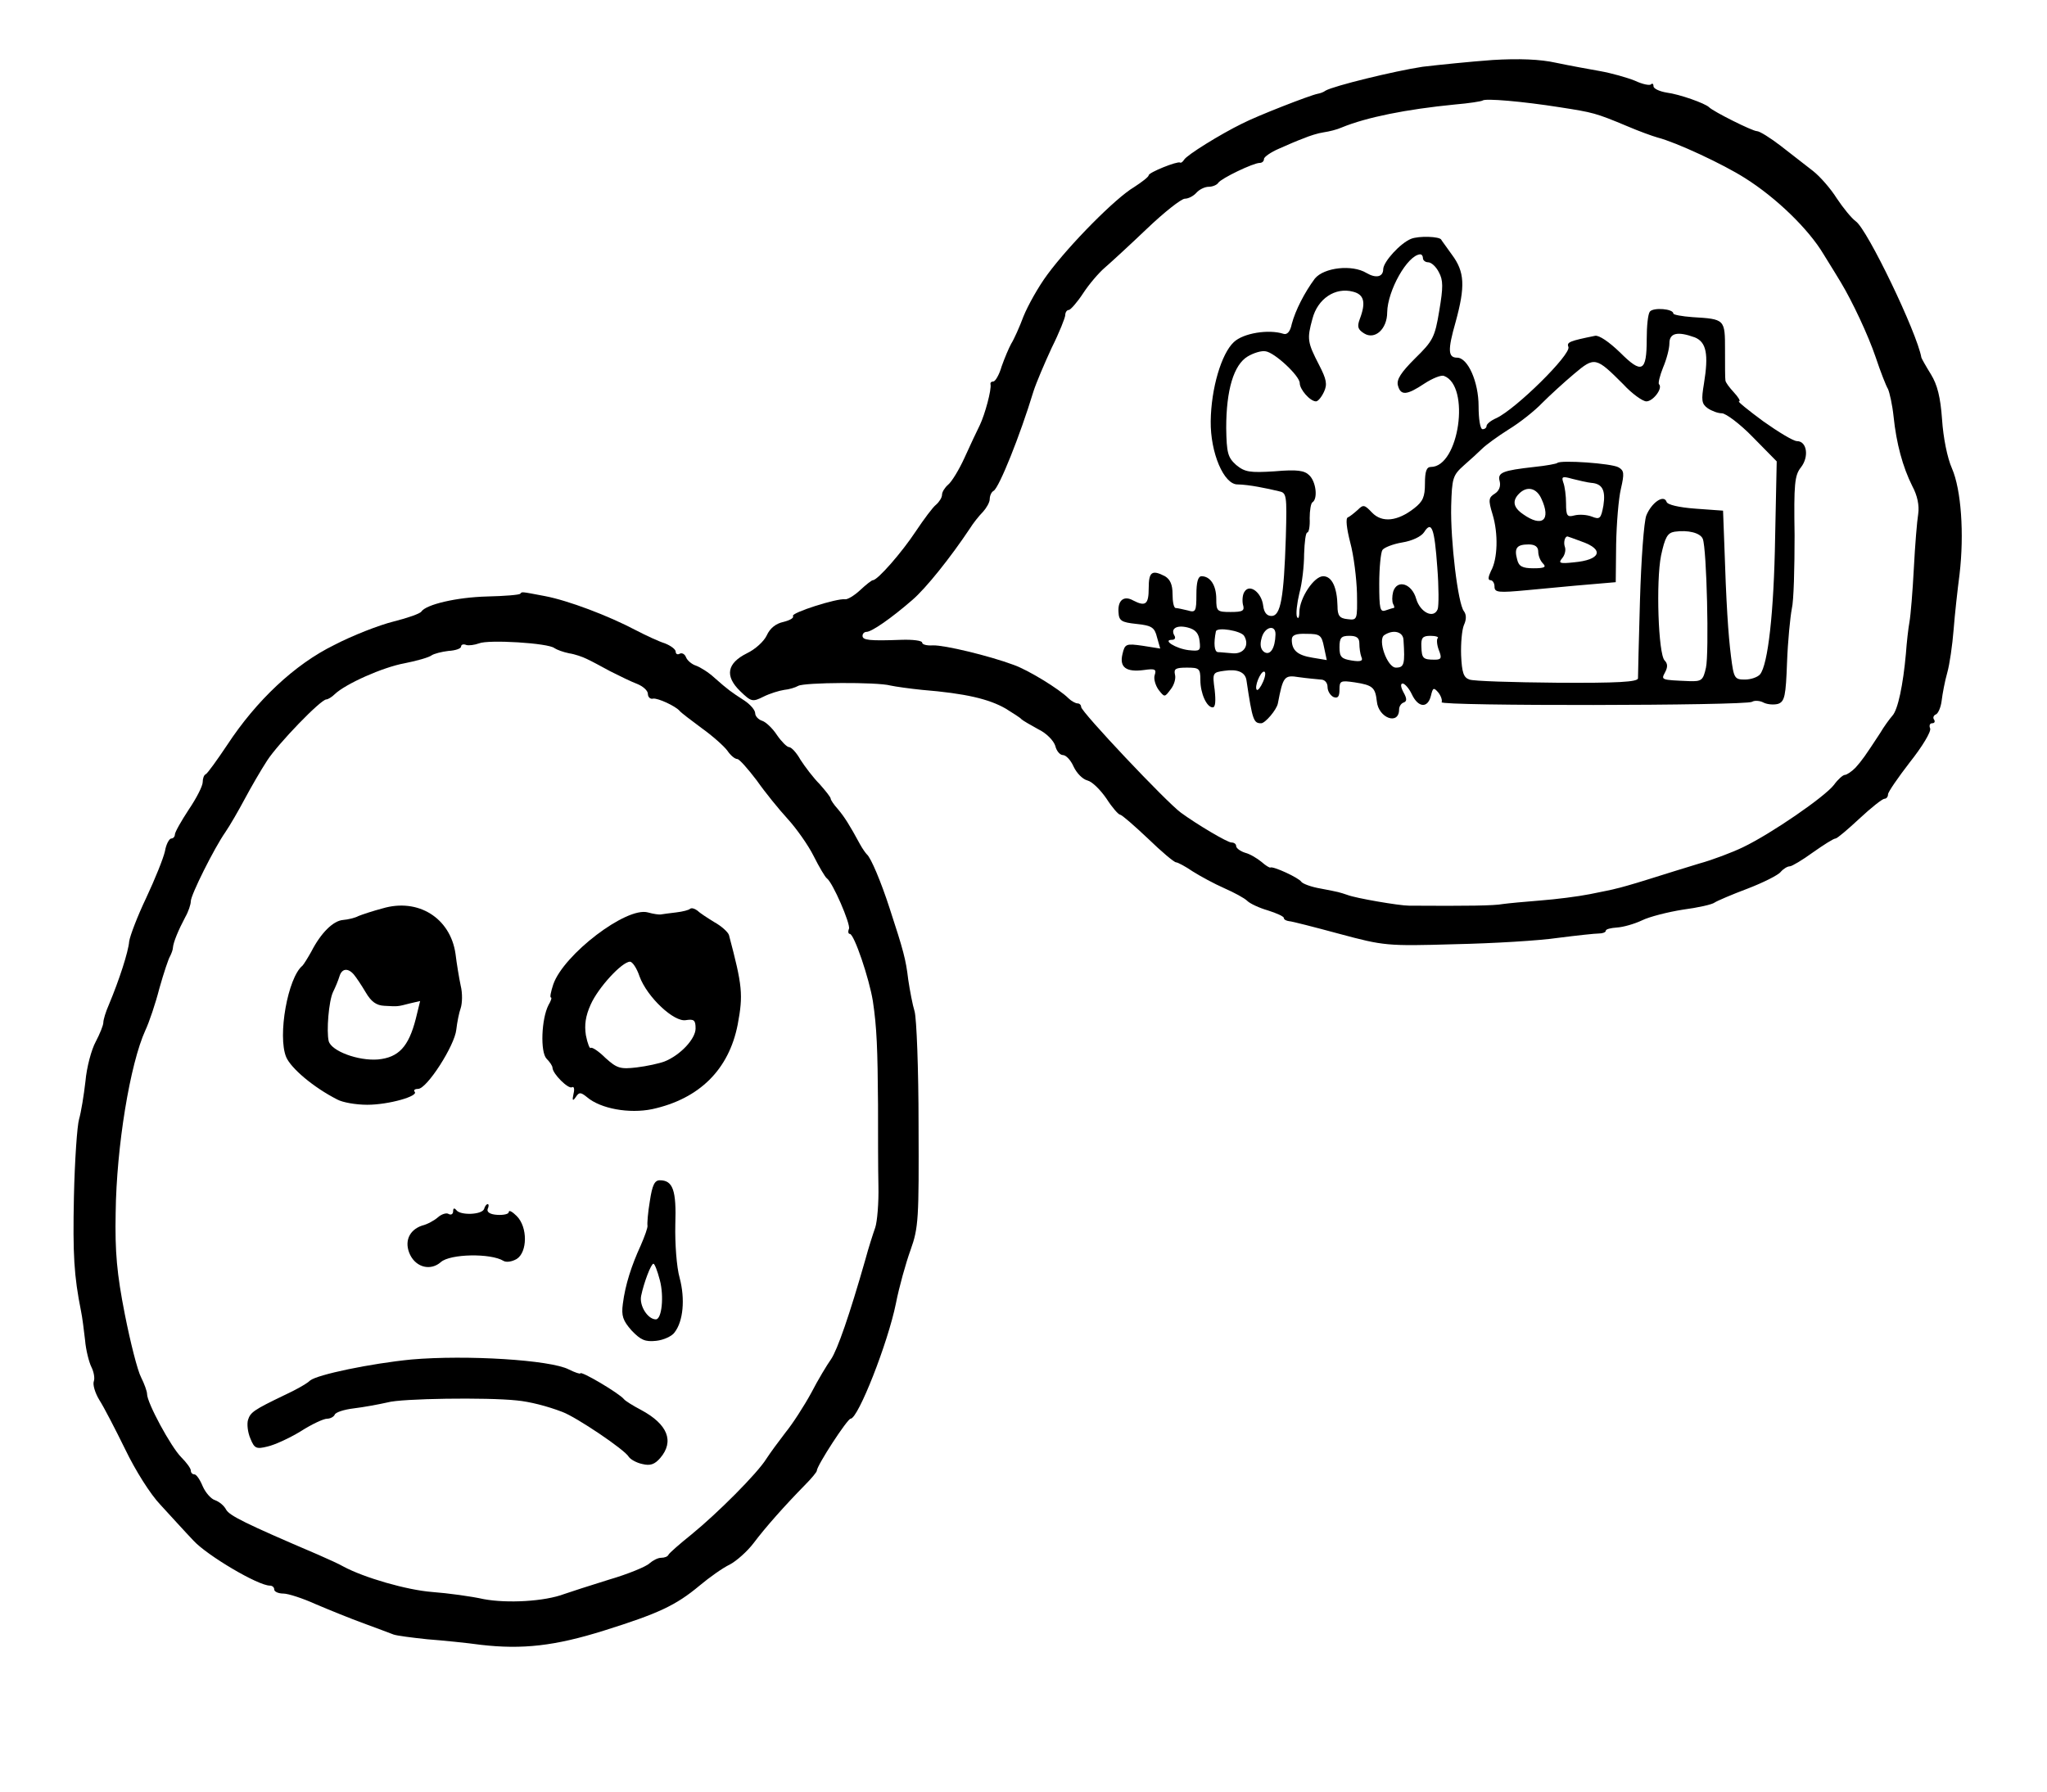 <?xml version="1.0" standalone="no"?>
<!DOCTYPE svg PUBLIC "-//W3C//DTD SVG 20010904//EN"
 "http://www.w3.org/TR/2001/REC-SVG-20010904/DTD/svg10.dtd">
<svg version="1.0" xmlns="http://www.w3.org/2000/svg"
 width="515pt" height="451pt" viewBox="0 0 515 451"
 preserveAspectRatio="xMidYMid meet">
<g transform="translate(0,451) scale(0.1,-0.1)"
fill="#000000" stroke="none">
<path d="M3755 4359 c-55 -4 -134 -12 -176 -17 -72 -11 -223 -48 -244 -60 -5
-4 -14 -7 -20 -8 -20 -4 -151 -55 -190 -75 -55 -27 -139 -79 -146 -91 -3 -5
-8 -9 -10 -7 -7 4 -79 -25 -79 -32 0 -4 -17 -17 -37 -30 -46 -27 -162 -144
-218 -220 -23 -31 -49 -78 -60 -105 -10 -27 -24 -58 -31 -69 -6 -11 -17 -37
-24 -57 -6 -21 -16 -38 -21 -38 -5 0 -8 -3 -7 -7 3 -13 -14 -76 -27 -103 -7
-14 -24 -50 -38 -81 -14 -31 -33 -62 -42 -69 -8 -7 -15 -18 -15 -25 0 -7 -7
-18 -15 -25 -8 -6 -31 -37 -51 -67 -35 -53 -96 -123 -108 -123 -3 0 -17 -11
-32 -25 -15 -14 -32 -24 -38 -23 -20 3 -136 -34 -131 -42 3 -5 -8 -11 -24 -15
-19 -4 -34 -16 -42 -34 -7 -15 -29 -35 -50 -45 -50 -25 -56 -57 -17 -95 28
-27 31 -28 59 -14 16 8 39 15 52 17 12 1 28 6 35 10 15 9 199 10 232 1 14 -3
50 -8 80 -11 110 -9 168 -23 210 -47 19 -12 37 -23 40 -27 3 -3 22 -14 42 -25
21 -10 39 -29 43 -42 3 -13 12 -23 19 -23 8 0 20 -13 27 -29 8 -17 23 -32 35
-35 12 -3 33 -24 48 -46 14 -22 30 -40 34 -40 4 0 35 -27 70 -60 34 -33 66
-60 71 -60 4 0 23 -10 42 -23 19 -12 54 -31 79 -42 25 -11 51 -25 58 -32 7 -7
31 -18 52 -24 22 -7 40 -15 40 -19 0 -4 6 -7 13 -8 6 0 64 -15 127 -32 112
-30 119 -31 290 -26 96 2 213 9 260 16 47 6 93 11 103 11 9 0 17 3 17 7 0 4
13 7 28 8 16 1 44 9 63 18 18 9 65 21 103 27 38 5 74 13 80 18 6 4 43 20 83
35 39 15 77 34 83 42 7 8 17 14 23 14 5 0 32 16 58 35 27 19 52 35 57 35 4 0
31 23 60 50 30 28 58 50 63 50 5 0 9 5 9 11 0 6 25 42 55 81 31 39 54 77 51
85 -3 7 -1 13 5 13 6 0 8 4 5 9 -4 5 -1 11 4 13 6 2 13 18 15 35 2 17 8 49 14
70 6 21 13 70 16 108 3 39 10 102 15 140 12 102 4 213 -19 266 -12 27 -22 78
-25 123 -4 57 -12 88 -28 114 -13 21 -23 39 -24 42 -11 63 -136 323 -165 343
-11 8 -32 34 -48 58 -15 24 -42 55 -60 69 -18 14 -54 42 -81 63 -26 20 -53 37
-60 37 -11 0 -109 49 -120 60 -10 10 -75 33 -107 37 -18 3 -33 10 -33 16 0 6
-3 8 -6 5 -3 -4 -22 0 -41 9 -20 8 -59 19 -87 24 -28 5 -78 14 -111 21 -40 9
-94 11 -160 7z m170 -119 c83 -13 89 -14 170 -48 28 -12 61 -24 75 -28 47 -12
165 -67 220 -102 78 -49 160 -128 198 -192 19 -30 38 -62 43 -70 29 -48 69
-133 88 -189 12 -36 26 -72 31 -80 4 -9 11 -40 14 -69 7 -68 23 -127 47 -175
13 -24 18 -49 15 -70 -3 -18 -8 -79 -11 -137 -3 -58 -8 -118 -11 -135 -3 -16
-7 -52 -9 -80 -7 -78 -20 -141 -34 -156 -7 -8 -21 -27 -31 -44 -38 -58 -45
-68 -62 -87 -10 -10 -22 -18 -27 -18 -4 0 -17 -11 -27 -25 -23 -30 -158 -123
-229 -157 -27 -13 -77 -32 -110 -41 -33 -10 -91 -28 -129 -40 -38 -12 -74 -22
-80 -23 -6 -2 -36 -8 -66 -14 -30 -6 -86 -13 -125 -16 -38 -3 -81 -7 -95 -9
-21 -4 -86 -5 -235 -4 -25 0 -135 19 -155 27 -21 7 -20 7 -67 16 -24 4 -45 12
-49 17 -6 10 -71 40 -78 36 -2 -1 -12 5 -22 14 -11 9 -29 20 -41 23 -13 4 -23
12 -23 17 0 5 -5 9 -12 9 -10 0 -86 45 -127 75 -37 27 -251 254 -251 266 0 5
-4 9 -9 9 -5 0 -16 6 -23 13 -23 23 -101 71 -138 84 -62 23 -174 50 -203 49
-15 -1 -27 2 -27 7 0 5 -24 8 -52 7 -81 -3 -98 -1 -98 10 0 6 5 10 10 10 13 0
62 34 115 80 35 30 97 108 145 180 8 13 23 32 33 42 9 10 17 24 17 32 0 8 4
18 10 21 14 9 66 138 100 250 7 22 28 71 46 110 19 38 34 76 34 82 0 7 4 13 9
13 4 0 21 19 36 42 15 23 39 51 54 64 14 12 62 56 106 98 44 42 87 76 96 76 9
0 22 7 29 15 7 8 21 15 31 15 10 0 21 5 24 10 7 11 88 50 104 50 6 0 11 4 11
10 0 5 17 17 38 26 20 9 48 21 62 26 14 6 36 13 50 15 14 2 34 7 45 12 63 26
163 46 285 58 36 3 67 8 70 10 6 6 100 -2 195 -17z"/>
<path d="M3550 3909 c-27 -11 -69 -57 -70 -76 0 -20 -18 -24 -42 -10 -36 22
-107 14 -130 -14 -26 -35 -49 -80 -58 -114 -4 -20 -12 -28 -21 -25 -37 12
-101 2 -125 -21 -31 -29 -57 -116 -58 -199 -1 -79 33 -160 68 -159 12 0 35 -3
51 -6 17 -3 40 -8 52 -11 20 -4 21 -8 18 -116 -5 -153 -13 -198 -36 -198 -12
0 -19 9 -21 26 -4 33 -34 56 -47 35 -5 -7 -6 -22 -4 -32 5 -16 0 -19 -31 -19
-34 0 -36 2 -36 33 0 34 -15 57 -37 57 -9 0 -13 -15 -13 -46 0 -43 -2 -46 -22
-40 -13 3 -26 6 -30 6 -5 0 -8 16 -8 35 0 24 -6 37 -19 45 -33 17 -41 11 -41
-30 0 -41 -8 -47 -39 -31 -23 13 -39 1 -37 -29 1 -22 7 -26 45 -30 39 -4 46
-9 52 -34 l8 -28 -44 7 c-42 6 -45 5 -51 -21 -8 -33 9 -46 54 -40 28 4 32 2
27 -13 -3 -9 2 -26 10 -37 15 -19 15 -19 30 1 9 11 14 28 11 38 -3 14 2 17 30
17 31 0 34 -2 34 -31 0 -34 16 -69 31 -69 7 0 8 16 5 44 -6 43 -5 44 24 48 33
5 53 -3 56 -24 15 -101 18 -108 37 -108 10 0 39 34 42 50 13 68 16 72 53 66
21 -3 45 -5 55 -6 10 0 17 -8 17 -19 0 -10 7 -21 15 -25 11 -4 15 1 15 19 0
22 3 23 38 18 46 -7 52 -13 56 -48 4 -42 56 -61 56 -20 0 7 5 15 11 17 9 3 9
10 0 26 -7 13 -8 22 -2 22 5 0 16 -12 23 -27 16 -34 40 -36 48 -4 5 21 7 22
19 8 7 -9 10 -20 8 -24 -7 -10 765 -9 781 1 6 4 20 3 29 -2 10 -5 27 -6 37 -3
16 6 19 20 22 104 2 54 8 114 12 135 5 20 7 104 7 185 -2 129 0 151 16 171 21
27 15 66 -10 66 -9 0 -47 23 -85 50 -38 28 -65 50 -61 50 5 0 -1 10 -13 23
-11 12 -21 25 -21 30 -1 4 -1 38 -1 76 0 78 0 78 -82 83 -27 2 -48 6 -48 9 0
12 -50 16 -59 5 -5 -6 -8 -37 -8 -69 0 -83 -12 -89 -67 -34 -28 27 -53 44 -63
42 -64 -13 -72 -16 -67 -28 7 -19 -132 -156 -181 -179 -14 -6 -25 -15 -25 -20
0 -4 -4 -8 -10 -8 -6 0 -10 26 -10 58 0 61 -27 122 -54 122 -23 0 -24 19 -4
89 25 91 23 127 -9 170 -14 20 -27 37 -27 38 -4 8 -56 10 -76 2z m30 -49 c0
-5 6 -10 13 -10 8 0 20 -11 27 -25 11 -20 11 -38 1 -97 -11 -67 -16 -76 -61
-120 -35 -35 -47 -53 -43 -68 7 -26 22 -25 67 5 20 13 42 22 49 19 67 -25 38
-229 -33 -229 -11 0 -15 -11 -15 -42 0 -33 -5 -45 -27 -62 -42 -33 -81 -37
-106 -11 -19 20 -22 21 -36 7 -9 -8 -20 -17 -25 -19 -6 -2 -3 -28 6 -63 9 -33
16 -91 17 -128 1 -67 1 -68 -24 -65 -20 2 -25 9 -25 33 -1 47 -14 75 -36 75
-23 0 -59 -54 -60 -90 0 -14 -3 -19 -6 -12 -3 7 0 34 6 59 7 25 12 69 12 99 1
30 4 54 8 54 4 0 7 16 6 36 0 19 3 38 7 40 14 9 9 52 -8 68 -12 12 -30 15 -87
10 -63 -4 -75 -2 -97 16 -21 19 -24 30 -25 93 0 96 19 159 54 180 15 9 35 15
45 13 23 -3 86 -62 86 -80 0 -16 26 -46 41 -46 5 0 14 11 20 24 9 19 6 32 -12
67 -30 58 -31 66 -17 117 13 50 57 80 102 68 28 -7 33 -27 17 -69 -7 -19 -5
-26 11 -36 27 -17 58 11 58 53 1 55 51 144 83 146 4 0 7 -4 7 -10z m684 -199
c29 -12 35 -42 23 -116 -7 -42 -6 -51 9 -62 10 -7 26 -13 36 -13 10 0 46 -27
78 -60 l60 -61 -4 -192 c-3 -188 -18 -320 -38 -344 -6 -7 -23 -13 -38 -13 -26
0 -28 3 -35 58 -7 56 -12 131 -17 287 l-3 80 -69 5 c-42 3 -71 10 -73 17 -7
20 -38 -2 -51 -34 -6 -15 -13 -111 -16 -213 -3 -102 -5 -190 -5 -197 -1 -9
-51 -12 -203 -11 -112 1 -211 4 -221 8 -15 5 -19 18 -21 61 -1 30 2 64 7 76 7
15 6 27 0 35 -15 19 -34 177 -32 265 2 70 4 77 32 102 16 14 37 33 46 42 9 9
39 31 66 48 28 17 66 47 85 67 19 19 55 52 80 73 52 44 55 43 124 -26 22 -24
49 -43 58 -43 17 0 42 33 32 43 -3 2 2 22 10 42 9 21 16 48 16 61 0 26 20 31
64 15z m-648 -578 c4 -50 4 -98 1 -106 -10 -25 -44 -8 -54 26 -11 39 -48 50
-58 18 -3 -12 -3 -25 0 -31 3 -5 4 -10 1 -10 -2 0 -11 -3 -20 -6 -14 -5 -16 4
-16 67 0 41 4 79 8 85 4 6 26 15 50 19 25 4 48 15 55 26 19 30 26 9 33 -88z
m668 71 c10 -25 16 -288 8 -324 -7 -32 -11 -35 -42 -34 -72 3 -71 3 -61 22 7
13 7 22 -1 30 -16 16 -22 199 -9 264 10 46 16 57 34 60 34 5 65 -3 71 -18z
m-1266 -257 c3 -25 1 -26 -28 -23 -32 4 -67 26 -41 26 7 0 9 5 6 10 -11 18 5
28 33 21 20 -5 28 -15 30 -34z m112 13 c14 -23 0 -46 -28 -44 -15 1 -32 3 -38
3 -9 1 -11 22 -5 52 2 12 63 2 71 -11z m79 3 c-1 -34 -13 -53 -28 -44 -9 6
-12 18 -7 35 7 29 36 36 35 9z m122 -31 l7 -33 -36 6 c-37 6 -52 18 -52 45 0
12 10 16 37 15 34 0 38 -3 44 -33z m200 18 c4 -61 2 -70 -19 -70 -22 0 -47 71
-29 82 23 15 47 8 48 -12z m-111 -9 c0 -11 2 -26 5 -34 5 -10 -1 -13 -25 -9
-25 4 -30 9 -30 33 0 24 4 29 25 29 18 0 25 -5 25 -19z m197 13 c-3 -3 -2 -17
3 -30 8 -20 6 -24 -10 -24 -30 0 -33 3 -34 33 -1 22 3 27 23 27 13 0 22 -3 18
-6z m-439 -109 c-6 -14 -13 -23 -16 -21 -7 7 9 46 18 46 5 0 4 -11 -2 -25z"/>
<path d="M3918 3345 c-2 -2 -28 -7 -58 -10 -80 -9 -93 -14 -87 -36 3 -12 -1
-24 -12 -31 -16 -10 -17 -16 -6 -52 15 -49 13 -113 -4 -143 -7 -15 -8 -23 -1
-23 5 0 10 -7 10 -16 0 -15 9 -16 83 -9 45 4 114 11 152 14 l70 6 1 95 c1 52
6 115 12 140 9 39 8 46 -6 54 -17 10 -146 19 -154 11z m85 -50 c28 -2 37 -18
31 -57 -6 -33 -9 -36 -29 -28 -13 5 -32 6 -44 3 -18 -5 -21 -1 -21 30 0 19 -3
43 -7 53 -5 15 -2 16 23 9 16 -4 37 -9 47 -10z m-125 -40 c25 -54 2 -73 -46
-39 -25 17 -28 34 -10 52 20 20 44 14 56 -13z m102 -108 c57 -20 47 -46 -20
-52 -36 -4 -40 -2 -30 10 7 8 10 21 7 29 -4 11 0 27 7 26 1 0 17 -6 36 -13z
m-110 -25 c0 -10 5 -23 12 -30 9 -9 4 -12 -24 -12 -28 0 -37 5 -41 22 -8 29
-1 38 29 38 16 0 24 -6 24 -18z"/>
<path d="M1309 3016 c-2 -3 -40 -6 -84 -7 -76 -2 -153 -20 -165 -38 -3 -5 -34
-16 -70 -25 -36 -9 -103 -35 -149 -59 -100 -49 -196 -140 -269 -251 -26 -39
-50 -72 -54 -74 -5 -2 -8 -11 -8 -20 0 -10 -16 -41 -35 -69 -19 -29 -35 -57
-35 -63 0 -5 -4 -10 -9 -10 -5 0 -13 -14 -16 -32 -4 -18 -25 -70 -47 -117 -22
-46 -41 -96 -43 -110 -2 -26 -25 -97 -51 -159 -8 -18 -14 -38 -14 -45 0 -7 -9
-29 -19 -48 -11 -20 -23 -65 -26 -100 -4 -35 -11 -78 -16 -95 -5 -17 -11 -105
-13 -195 -3 -146 0 -199 18 -289 3 -14 7 -46 10 -72 2 -25 10 -56 16 -68 6
-12 9 -28 6 -36 -3 -8 3 -29 14 -47 11 -17 40 -73 65 -124 25 -52 63 -113 89
-140 24 -26 61 -67 83 -90 34 -37 162 -113 192 -113 6 0 11 -4 11 -10 0 -5 10
-10 23 -10 12 0 49 -12 82 -27 33 -14 87 -36 120 -48 33 -12 67 -25 75 -28 8
-3 47 -8 85 -12 39 -3 99 -9 135 -14 104 -12 186 -3 310 36 137 43 180 63 240
113 25 21 59 45 76 53 17 9 44 33 60 54 30 40 79 95 129 146 17 17 30 33 30
36 0 13 77 131 85 131 19 0 94 191 114 290 8 41 25 102 37 135 20 56 21 78 20
315 0 140 -5 268 -10 285 -5 16 -12 53 -16 80 -6 51 -12 73 -47 180 -21 65
-47 127 -57 135 -3 3 -11 14 -17 25 -27 50 -40 70 -56 89 -10 11 -18 23 -18
26 0 4 -13 20 -28 37 -16 16 -37 44 -48 61 -10 18 -23 32 -29 32 -5 0 -19 14
-30 30 -11 17 -28 33 -37 36 -10 3 -18 12 -18 19 0 8 -12 22 -27 32 -34 22
-41 27 -75 57 -15 14 -36 27 -47 31 -10 3 -22 13 -25 21 -3 8 -10 12 -16 9 -5
-3 -10 -1 -10 5 0 6 -12 15 -27 21 -16 5 -48 20 -73 33 -70 37 -171 75 -229
86 -63 12 -57 11 -62 6z m86 -137 c6 -4 22 -10 37 -13 14 -2 34 -9 44 -14 11
-5 37 -19 59 -31 22 -11 52 -26 68 -32 15 -6 27 -17 27 -25 0 -8 6 -14 13 -12
12 2 57 -19 67 -31 3 -4 28 -23 55 -43 28 -20 57 -46 65 -57 8 -12 19 -21 25
-21 5 0 27 -25 49 -54 21 -30 56 -73 78 -97 21 -23 51 -65 65 -93 14 -28 29
-53 33 -56 15 -10 60 -115 56 -127 -3 -7 -2 -13 2 -13 11 0 49 -113 58 -169
10 -66 12 -122 13 -261 0 -69 0 -160 1 -204 1 -43 -3 -90 -8 -105 -5 -14 -17
-51 -25 -81 -40 -140 -70 -226 -86 -250 -10 -14 -33 -52 -50 -85 -18 -33 -47
-78 -65 -100 -17 -22 -39 -52 -48 -66 -23 -37 -123 -137 -188 -190 -30 -24
-56 -47 -58 -51 -2 -5 -10 -8 -19 -8 -8 0 -21 -7 -29 -14 -8 -8 -54 -27 -102
-41 -48 -15 -98 -31 -112 -36 -50 -19 -144 -24 -203 -13 -31 7 -90 15 -130 18
-64 5 -171 36 -223 64 -10 6 -39 19 -64 30 -185 79 -222 98 -231 113 -5 10
-17 20 -28 24 -10 3 -24 19 -31 35 -7 17 -16 30 -21 30 -5 0 -9 4 -9 10 0 5
-11 20 -24 33 -26 26 -86 137 -86 159 0 7 -7 26 -15 42 -9 17 -27 88 -41 159
-20 102 -25 156 -23 256 2 165 36 374 75 459 9 19 25 66 35 105 11 39 23 75
27 81 3 6 7 16 7 21 1 14 14 45 31 77 8 14 14 32 14 40 0 16 59 134 87 174 11
16 33 54 49 84 16 30 41 73 56 96 27 42 135 154 149 154 4 0 14 6 21 13 27 26
121 68 176 78 31 6 62 15 68 20 6 4 25 9 42 11 18 1 32 6 32 11 0 5 6 7 13 4
6 -2 21 0 32 4 23 10 175 1 190 -12z"/>
<path d="M962 2224 c-23 -6 -50 -15 -60 -19 -9 -5 -27 -9 -39 -10 -25 -2 -56
-33 -80 -80 -9 -16 -19 -32 -22 -35 -37 -30 -63 -177 -41 -230 12 -28 68 -76
129 -107 13 -7 46 -13 75 -13 54 0 131 22 119 33 -3 4 1 7 9 7 22 0 92 109 96
149 2 18 7 43 11 54 4 12 5 37 0 57 -4 19 -10 55 -13 80 -13 90 -94 141 -184
114z m-72 -166 c6 -7 20 -28 30 -45 14 -24 27 -33 47 -34 35 -2 33 -2 64 6
l26 6 -11 -45 c-18 -70 -43 -97 -95 -102 -50 -4 -117 21 -124 46 -6 25 0 101
11 124 6 12 13 29 16 39 6 20 21 22 36 5z"/>
<path d="M1736 2223 c-3 -3 -18 -7 -35 -9 -16 -2 -33 -4 -38 -5 -4 -1 -19 1
-33 5 -54 15 -212 -106 -238 -181 -6 -18 -9 -33 -6 -33 3 0 0 -9 -6 -19 -18
-35 -21 -118 -5 -135 8 -8 15 -18 15 -23 1 -16 40 -54 49 -49 5 3 7 -4 4 -16
-4 -18 -2 -20 6 -8 8 12 12 12 28 -1 34 -29 106 -42 164 -30 119 26 193 100
215 213 14 75 12 97 -22 225 -2 7 -18 22 -36 32 -18 11 -38 24 -44 30 -7 5
-14 7 -18 4z m-127 -170 c19 -52 87 -116 117 -110 20 3 24 0 24 -21 0 -26 -38
-67 -78 -83 -13 -5 -45 -12 -70 -15 -42 -5 -50 -2 -79 24 -17 17 -34 28 -37
25 -2 -3 -8 11 -12 32 -4 26 -1 48 12 77 19 43 79 108 99 108 6 0 17 -16 24
-37z"/>
<path d="M1635 1488 c-5 -29 -7 -57 -6 -62 1 -5 -7 -27 -17 -50 -23 -50 -39
-99 -45 -147 -4 -30 0 -42 22 -67 23 -24 34 -29 62 -26 19 2 40 12 46 21 22
28 27 84 13 137 -8 28 -12 88 -11 134 3 87 -6 112 -39 112 -13 0 -19 -12 -25
-52z m25 -199 c11 -41 5 -99 -10 -99 -20 0 -42 34 -37 59 7 34 25 81 31 81 3
0 10 -18 16 -41z"/>
<path d="M1218 1468 c-5 -15 -60 -17 -70 -3 -5 6 -8 5 -8 -3 0 -7 -5 -10 -11
-7 -5 4 -18 0 -27 -8 -9 -8 -27 -18 -40 -21 -33 -11 -46 -41 -30 -74 16 -32
52 -40 77 -18 23 21 126 23 158 3 7 -4 21 -2 33 5 27 17 28 80 0 108 -11 11
-20 16 -20 10 0 -5 -13 -8 -29 -7 -18 1 -27 7 -24 15 3 6 3 12 0 12 -3 0 -7
-5 -9 -12z"/>
<path d="M1035 1089 c-102 -10 -237 -38 -255 -53 -8 -8 -37 -24 -65 -37 -77
-37 -85 -43 -91 -62 -3 -10 -1 -31 6 -47 10 -25 15 -27 43 -20 18 4 55 21 83
38 28 18 58 32 67 32 8 0 17 5 19 10 2 6 23 13 48 16 25 3 63 10 85 15 34 10
250 13 325 5 32 -3 76 -14 115 -29 35 -13 157 -95 167 -113 4 -6 19 -15 34
-18 20 -5 31 -1 45 15 36 42 19 85 -48 121 -21 11 -40 23 -43 27 -12 15 -110
73 -110 65 0 -2 -13 2 -29 10 -46 24 -258 37 -396 25z"/>
</g>
</svg>
